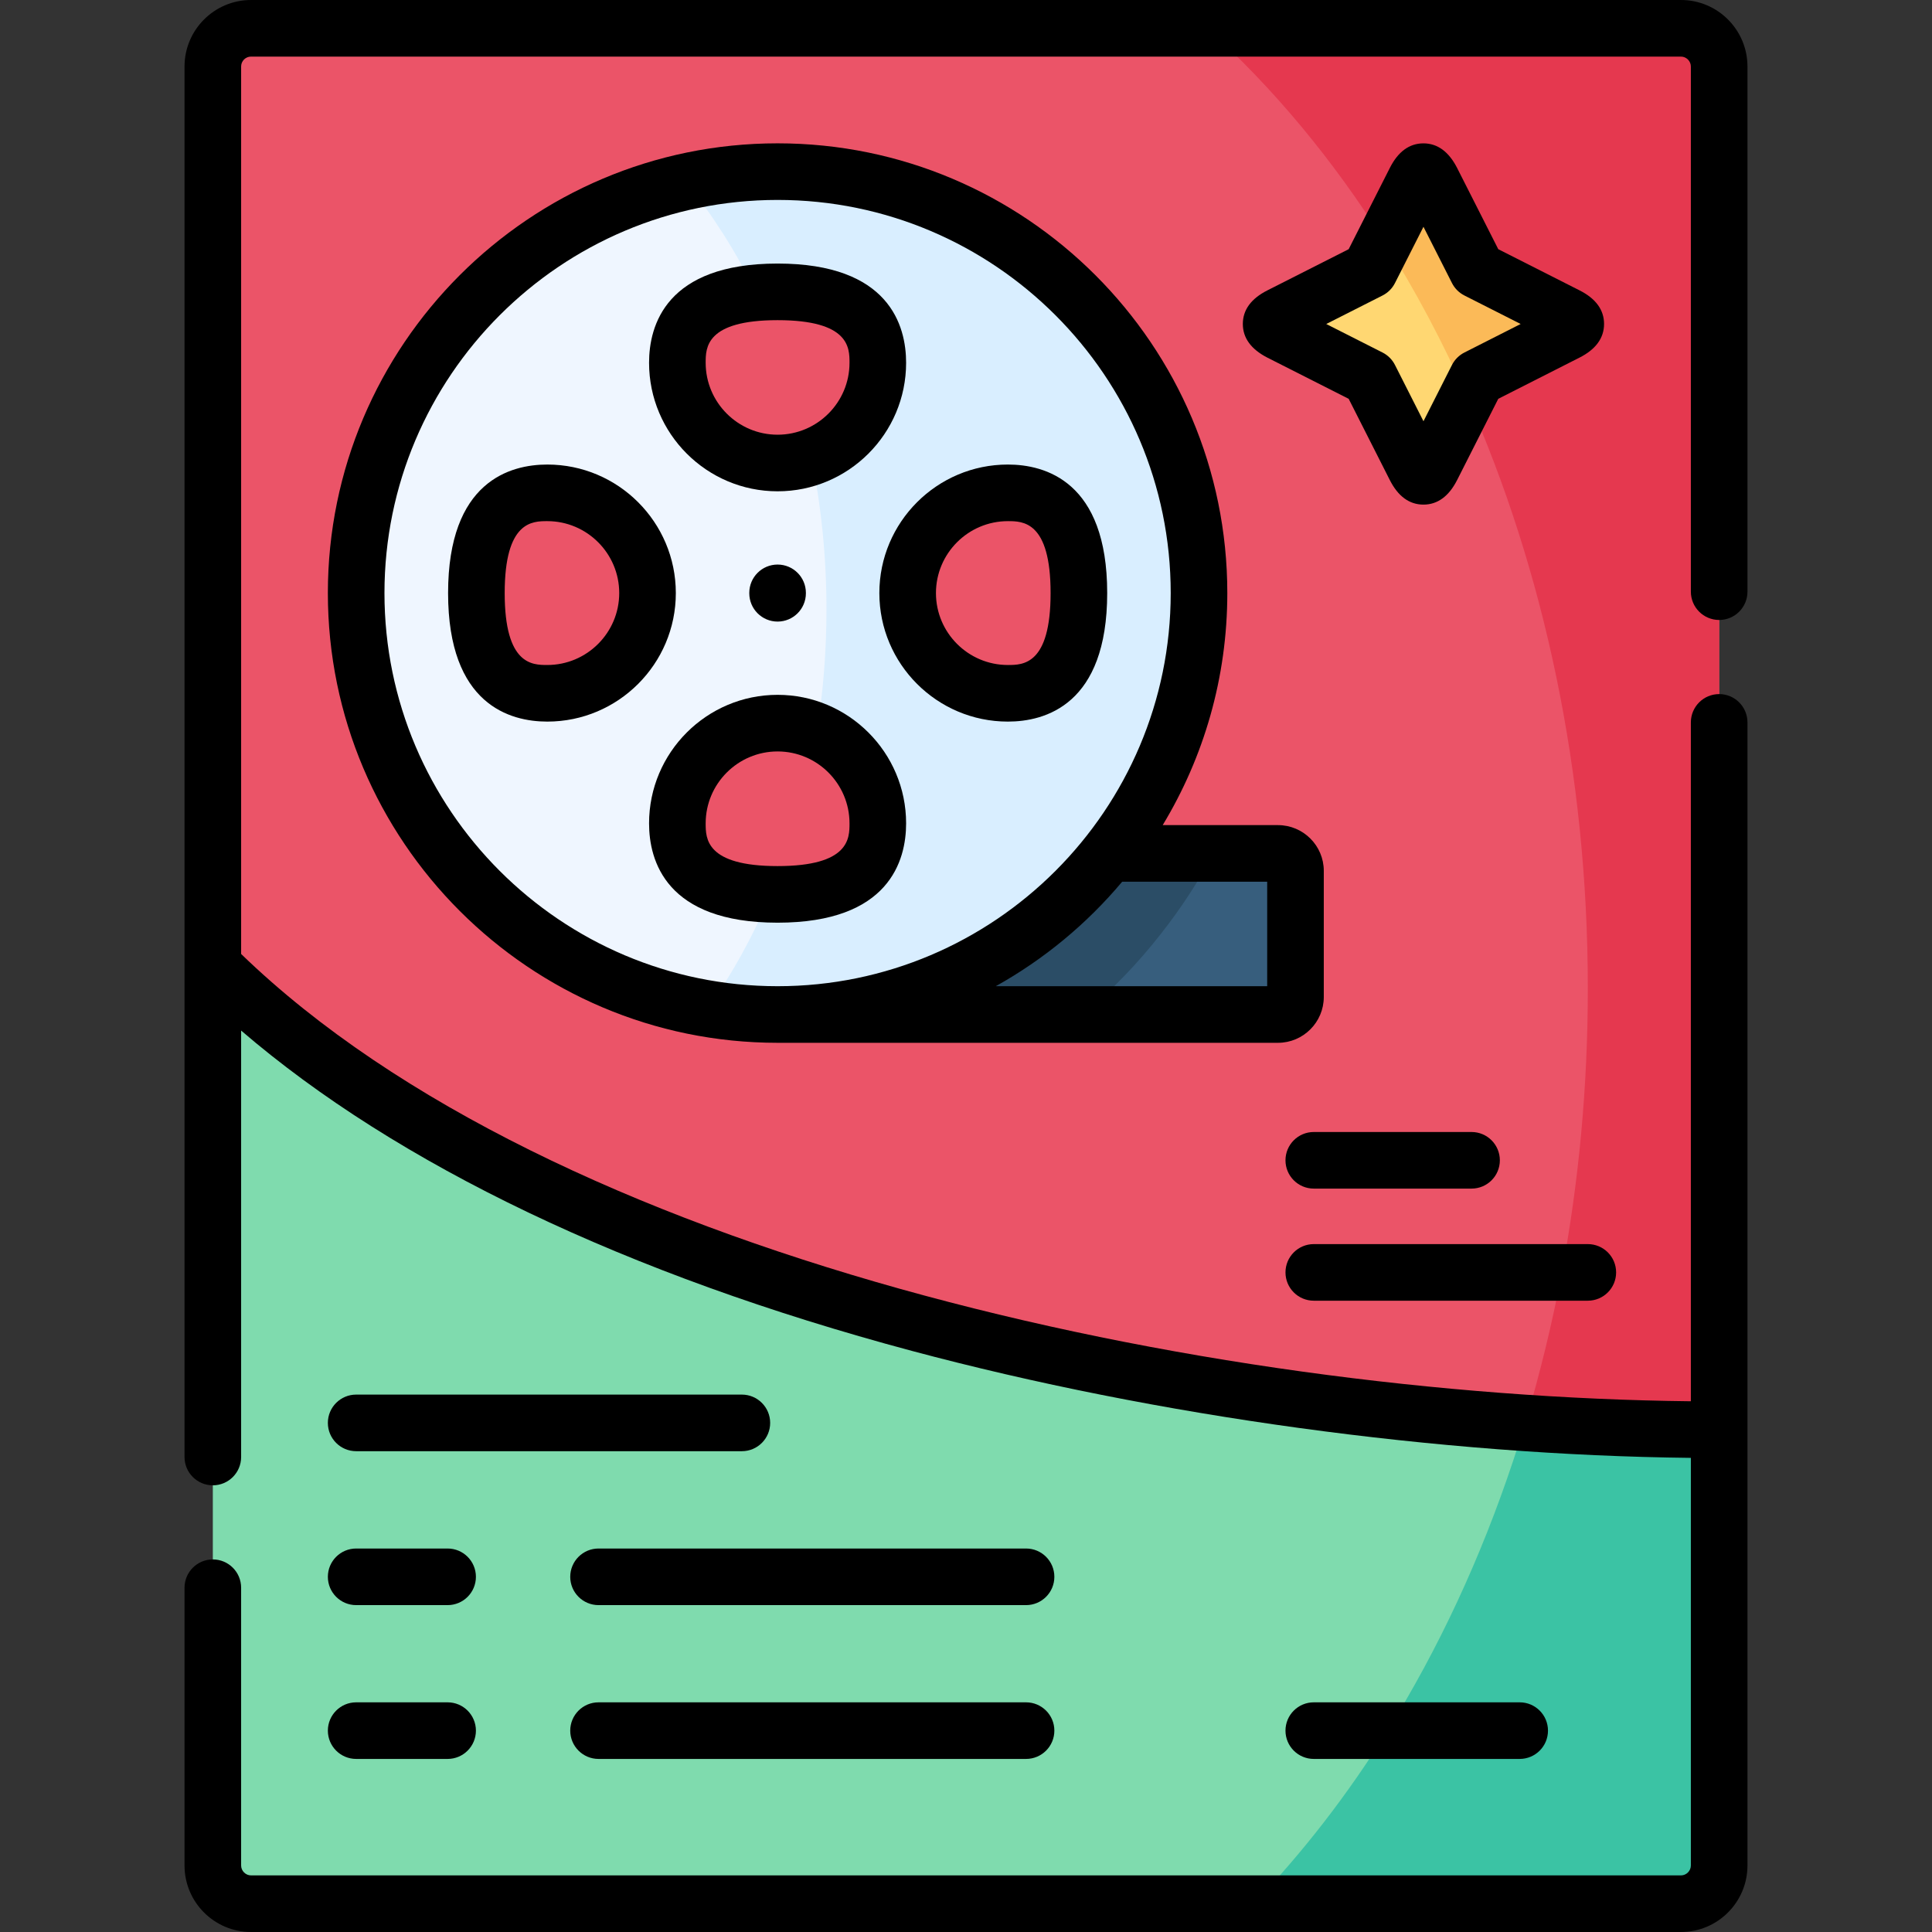 <svg id="Capa_1" enable-background="new 0 0 512 512" height="512" viewBox="0 0 512 512" width="512" xmlns="http://www.w3.org/2000/svg"><rect x="0" y="0" width="512" height="512" fill="#333333" stroke="none"/><g><g><path clip-rule="evenodd" d="m56.403 265.992c89.091 88.81 276.91 122.911 399.194 122.911v-371.283c0-5.471-4.365-9.95-9.808-10.12h-379.606c-5.414.17-9.779 4.649-9.779 10.12v248.372z" fill="#eb5468" fill-rule="evenodd"/></g><g><path clip-rule="evenodd" d="m56.403 255.986v238.394c0 5.443 4.365 9.95 9.779 10.12h379.635c5.414-.17 9.779-4.677 9.779-10.12v-115.484c-122.283 0-310.102-34.1-399.193-122.91z" fill="#7fdbae" fill-rule="evenodd"/></g><g><path clip-rule="evenodd" d="m293.912 226.165c14.938-18.992 23.839-42.945 23.839-68.995 0-61.682-50.002-111.685-111.682-111.685s-111.682 50.003-111.682 111.685 50.002 111.685 111.682 111.685c35.659 0 67.406-16.696 87.843-42.69zm-7.993-68.995c0 14.683-4.167 26.561-18.822 26.561s-26.56-11.877-26.56-26.561c0-14.655 11.905-26.561 26.56-26.561s18.822 11.906 18.822 26.561zm-53.29 61.03c0 14.655-11.877 18.822-26.56 18.822-14.655 0-26.56-4.167-26.56-18.822s11.905-26.561 26.56-26.561c14.683 0 26.56 11.906 26.56 26.561zm0-122.06c0 14.684-11.877 26.561-26.56 26.561-14.655 0-26.56-11.877-26.56-26.561 0-14.655 11.905-18.794 26.56-18.794 14.683 0 26.56 4.138 26.56 18.794zm-61.029 61.03c0 14.683-11.877 26.561-26.56 26.561-14.655 0-18.793-11.877-18.793-26.561 0-14.655 4.138-26.561 18.793-26.561 14.684 0 26.56 11.906 26.56 26.561z" fill="#eff6ff" fill-rule="evenodd"/></g><g><path clip-rule="evenodd" d="m338.67 226.165h-44.758c-20.437 25.994-52.185 42.69-87.844 42.69h132.602c2.551 0 4.649-2.098 4.649-4.649v-33.421c0-2.55-2.097-4.62-4.649-4.62z" fill="#375e7d" fill-rule="evenodd"/></g><g><path clip-rule="evenodd" d="m232.629 96.14c0 11.537-7.342 21.345-17.631 25.03 2.636 12.869 4.025 26.419 4.025 40.394 0 11.055-.879 21.827-2.523 32.202 9.496 4.054 16.129 13.465 16.129 24.435 0 14.655-11.877 18.822-26.56 18.822-.595 0-1.219-.028-1.814-.028-4.649 11.027-10.261 21.203-16.724 30.331 6.038 1.02 12.217 1.531 18.538 1.531 35.659 0 67.406-16.696 87.844-42.69 14.938-18.992 23.839-42.945 23.839-68.995 0-61.682-50.002-111.685-111.682-111.685-8.362 0-16.526.935-24.349 2.665 7.086 8.731 13.351 18.595 18.652 29.424 1.842-.17 3.742-.227 5.697-.227 14.682-.003 26.559 4.135 26.559 18.791zm53.29 61.03c0 14.683-4.167 26.561-18.822 26.561s-26.56-11.877-26.56-26.561c0-14.655 11.905-26.561 26.56-26.561s18.822 11.906 18.822 26.561z" fill="#d9eeff" fill-rule="evenodd"/></g><g><path clip-rule="evenodd" d="m293.912 226.165c-20.437 25.994-52.185 42.69-87.844 42.69h80.984c7.54-6.378 14.456-13.521 20.551-21.317 5.272-6.69 9.949-13.833 14.003-21.373z" fill="#2b4d66" fill-rule="evenodd"/></g><g><path clip-rule="evenodd" d="m362.991 100.108 12.019 23.726c1.616 3.203 2.835 3.175 4.45 0l12.019-23.726 23.697-12.019c3.203-1.616 3.231-2.835.028-4.45l-23.725-12.019-12.019-23.726c-1.644-3.203-2.835-3.203-4.45 0l-12.019 23.726-23.725 12.019c-3.203 1.616-3.203 2.806 0 4.45z" fill="#ffd772" fill-rule="evenodd"/></g><g><path clip-rule="evenodd" d="m455.597 378.896c-16.129 0-33.391-.595-51.391-1.814-.992 3.288-2.041 6.548-3.118 9.78-8.645 26.05-19.927 50.202-33.363 71.773-10.573 16.951-22.478 32.343-35.489 45.865h113.582c5.414-.17 9.779-4.677 9.779-10.12v-105.477z" fill="#3bc3a4" fill-rule="evenodd"/></g><g><path clip-rule="evenodd" d="m404.206 377.082c18 1.219 35.262 1.814 51.391 1.814v-361.276c0-5.471-4.365-9.95-9.808-10.12h-125.855c17.518 15.817 33.335 34.81 46.941 56.438l8.135-16.044c1.616-3.203 2.806-3.203 4.45 0l12.019 23.726 23.725 12.019c3.203 1.616 3.175 2.835-.028 4.45l-23.697 12.019-2.636 5.187c20.296 45.808 31.946 99.383 31.946 156.643 0 25.994-2.381 51.194-6.888 75.26-2.58 13.692-5.84 27.015-9.695 39.884z" fill="#e5384f" fill-rule="evenodd"/></g><g><path clip-rule="evenodd" d="m391.479 100.108 23.697-12.019c3.203-1.616 3.231-2.835.028-4.45l-23.725-12.019-12.019-23.726c-1.644-3.203-2.835-3.203-4.45 0l-8.135 16.044c8.135 12.898 15.505 26.731 21.968 41.358z" fill="#fbba58" fill-rule="evenodd"/></g><g><path d="m196.602 369.582h-102.215c-4.142 0-7.5 3.358-7.5 7.5s3.358 7.5 7.5 7.5h102.215c4.142 0 7.5-3.358 7.5-7.5s-3.358-7.5-7.5-7.5z"/><path d="m271.916 410.373h-113.298c-4.142 0-7.5 3.358-7.5 7.5s3.358 7.5 7.5 7.5h113.298c4.143 0 7.5-3.358 7.5-7.5s-3.357-7.5-7.5-7.5z"/><path d="m94.387 425.373h24.235c4.142 0 7.5-3.358 7.5-7.5s-3.358-7.5-7.5-7.5h-24.235c-4.142 0-7.5 3.358-7.5 7.5s3.358 7.5 7.5 7.5z"/><path d="m94.387 466.135h24.235c4.142 0 7.5-3.358 7.5-7.5s-3.358-7.5-7.5-7.5h-24.235c-4.142 0-7.5 3.358-7.5 7.5s3.358 7.5 7.5 7.5z"/><path d="m271.916 451.135h-113.298c-4.142 0-7.5 3.358-7.5 7.5s3.358 7.5 7.5 7.5h113.298c4.143 0 7.5-3.358 7.5-7.5s-3.357-7.5-7.5-7.5z"/><path d="m198.569 157.113v.113c0 4.142 3.358 7.5 7.5 7.5s7.5-3.358 7.5-7.5v-.113c0-4.142-3.358-7.5-7.5-7.5s-7.5 3.358-7.5 7.5z"/><path d="m455.597 164.301c4.143 0 7.5-3.358 7.5-7.5v-139.181c0-9.715-7.904-17.62-17.619-17.62h-378.956c-9.715 0-17.619 7.904-17.619 17.62v368.505c0 4.142 3.358 7.5 7.5 7.5s7.5-3.358 7.5-7.5v-113.012c41.335 35.53 102.308 64.709 177.711 84.877 65.042 17.397 139.833 27.64 206.482 28.361v108.029c0 1.42-1.199 2.62-2.619 2.62h-378.955c-1.42 0-2.619-1.2-2.619-2.62v-73.616c0-4.142-3.358-7.5-7.5-7.5s-7.5 3.358-7.5 7.5v73.616c0 9.715 7.904 17.62 17.619 17.62h378.955c9.715 0 17.619-7.904 17.619-17.62v-302.939c0-4.142-3.357-7.5-7.5-7.5s-7.5 3.358-7.5 7.5v179.91c-129.474-1.39-301.668-38.64-384.193-118.536v-235.195c0-1.444 1.175-2.62 2.619-2.62h378.955c1.42 0 2.619 1.2 2.619 2.62v139.182c.001 4.141 3.358 7.499 7.501 7.499z"/><path d="m206.069 37.984c-65.717 0-119.182 53.466-119.182 119.186 0 65.719 53.465 119.185 119.182 119.185h132.602c6.698 0 12.148-5.45 12.148-12.148v-33.421c0-6.683-5.45-12.121-12.148-12.121h-30.545c10.865-17.965 17.125-39.012 17.125-61.495 0-65.719-53.465-119.186-119.182-119.186zm-104.182 119.186c0-57.448 46.736-104.186 104.182-104.186s104.182 46.737 104.182 104.186c0 57.448-46.736 104.185-104.182 104.185s-104.182-46.737-104.182-104.185zm233.932 76.495v27.69h-71.927c12.793-7.129 24.143-16.543 33.495-27.69z"/><path d="m240.129 218.2c0-18.781-15.279-34.061-34.06-34.061s-34.06 15.279-34.06 34.061c0 9.831 4.425 26.322 34.06 26.322s34.06-16.492 34.06-26.322zm-53.12 0c0-10.51 8.55-19.061 19.06-19.061s19.06 8.55 19.06 19.061c0 3.957 0 11.322-19.06 11.322s-19.06-7.365-19.06-11.322z"/><path d="m206.069 130.2c18.781 0 34.06-15.279 34.06-34.061 0-9.82-4.425-26.294-34.06-26.294s-34.06 16.474-34.06 26.294c0 18.782 15.279 34.061 34.06 34.061zm0-45.354c19.06 0 19.06 7.347 19.06 11.294 0 10.51-8.55 19.061-19.06 19.061s-19.06-8.55-19.06-19.061c0-3.948 0-11.294 19.06-11.294z"/><path d="m145.041 123.109c-9.82 0-26.293 4.425-26.293 34.061s16.474 34.061 26.293 34.061c18.781 0 34.06-15.279 34.06-34.061s-15.28-34.061-34.06-34.061zm0 53.121c-3.947 0-11.293 0-11.293-19.061s7.347-19.061 11.293-19.061c10.51 0 19.06 8.551 19.06 19.061s-8.551 19.061-19.06 19.061z"/><path d="m267.098 191.23c9.83 0 26.321-4.425 26.321-34.061s-16.491-34.061-26.321-34.061c-18.781 0-34.06 15.28-34.06 34.061s15.279 34.061 34.06 34.061zm0-53.121c3.957 0 11.321 0 11.321 19.061s-7.364 19.061-11.321 19.061c-10.51 0-19.06-8.55-19.06-19.061s8.55-19.061 19.06-19.061z"/><path d="m425.093 85.854c0-3.734-2.19-6.733-6.499-8.906l-21.535-10.908-10.926-21.569c-2.206-4.3-5.201-6.479-8.905-6.479-.011 0-.022 0-.033 0-3.717.013-6.705 2.209-8.875 6.514l-10.909 21.534-21.523 10.903c-4.316 2.177-6.512 5.166-6.524 8.881-.013 3.718 2.166 6.725 6.513 8.956l21.535 10.909 10.901 21.521c2.177 4.316 5.172 6.509 8.902 6.516h.018c3.722 0 6.721-2.184 8.918-6.503l10.909-21.536 21.494-10.901c4.339-2.189 6.539-5.194 6.539-8.932zm-37.007 7.565c-1.422.721-2.577 1.877-3.298 3.3l-7.553 14.911-7.554-14.911c-.721-1.424-1.878-2.58-3.301-3.301l-14.911-7.554 14.911-7.554c1.423-.721 2.58-1.877 3.301-3.301l7.553-14.911 7.554 14.911c.721 1.424 1.878 2.58 3.301 3.301l14.902 7.549z"/><path d="m402.732 466.135c4.143 0 7.5-3.358 7.5-7.5s-3.357-7.5-7.5-7.5h-54.566c-4.143 0-7.5 3.358-7.5 7.5s3.357 7.5 7.5 7.5z"/><path d="m389.977 299.992h-41.811c-4.143 0-7.5 3.358-7.5 7.5s3.357 7.5 7.5 7.5h41.811c4.143 0 7.5-3.358 7.5-7.5s-3.358-7.5-7.5-7.5z"/><path d="m348.166 344.699h72.622c4.143 0 7.5-3.358 7.5-7.5s-3.357-7.5-7.5-7.5h-72.622c-4.143 0-7.5 3.358-7.5 7.5s3.357 7.5 7.5 7.5z"/></g></g></svg>